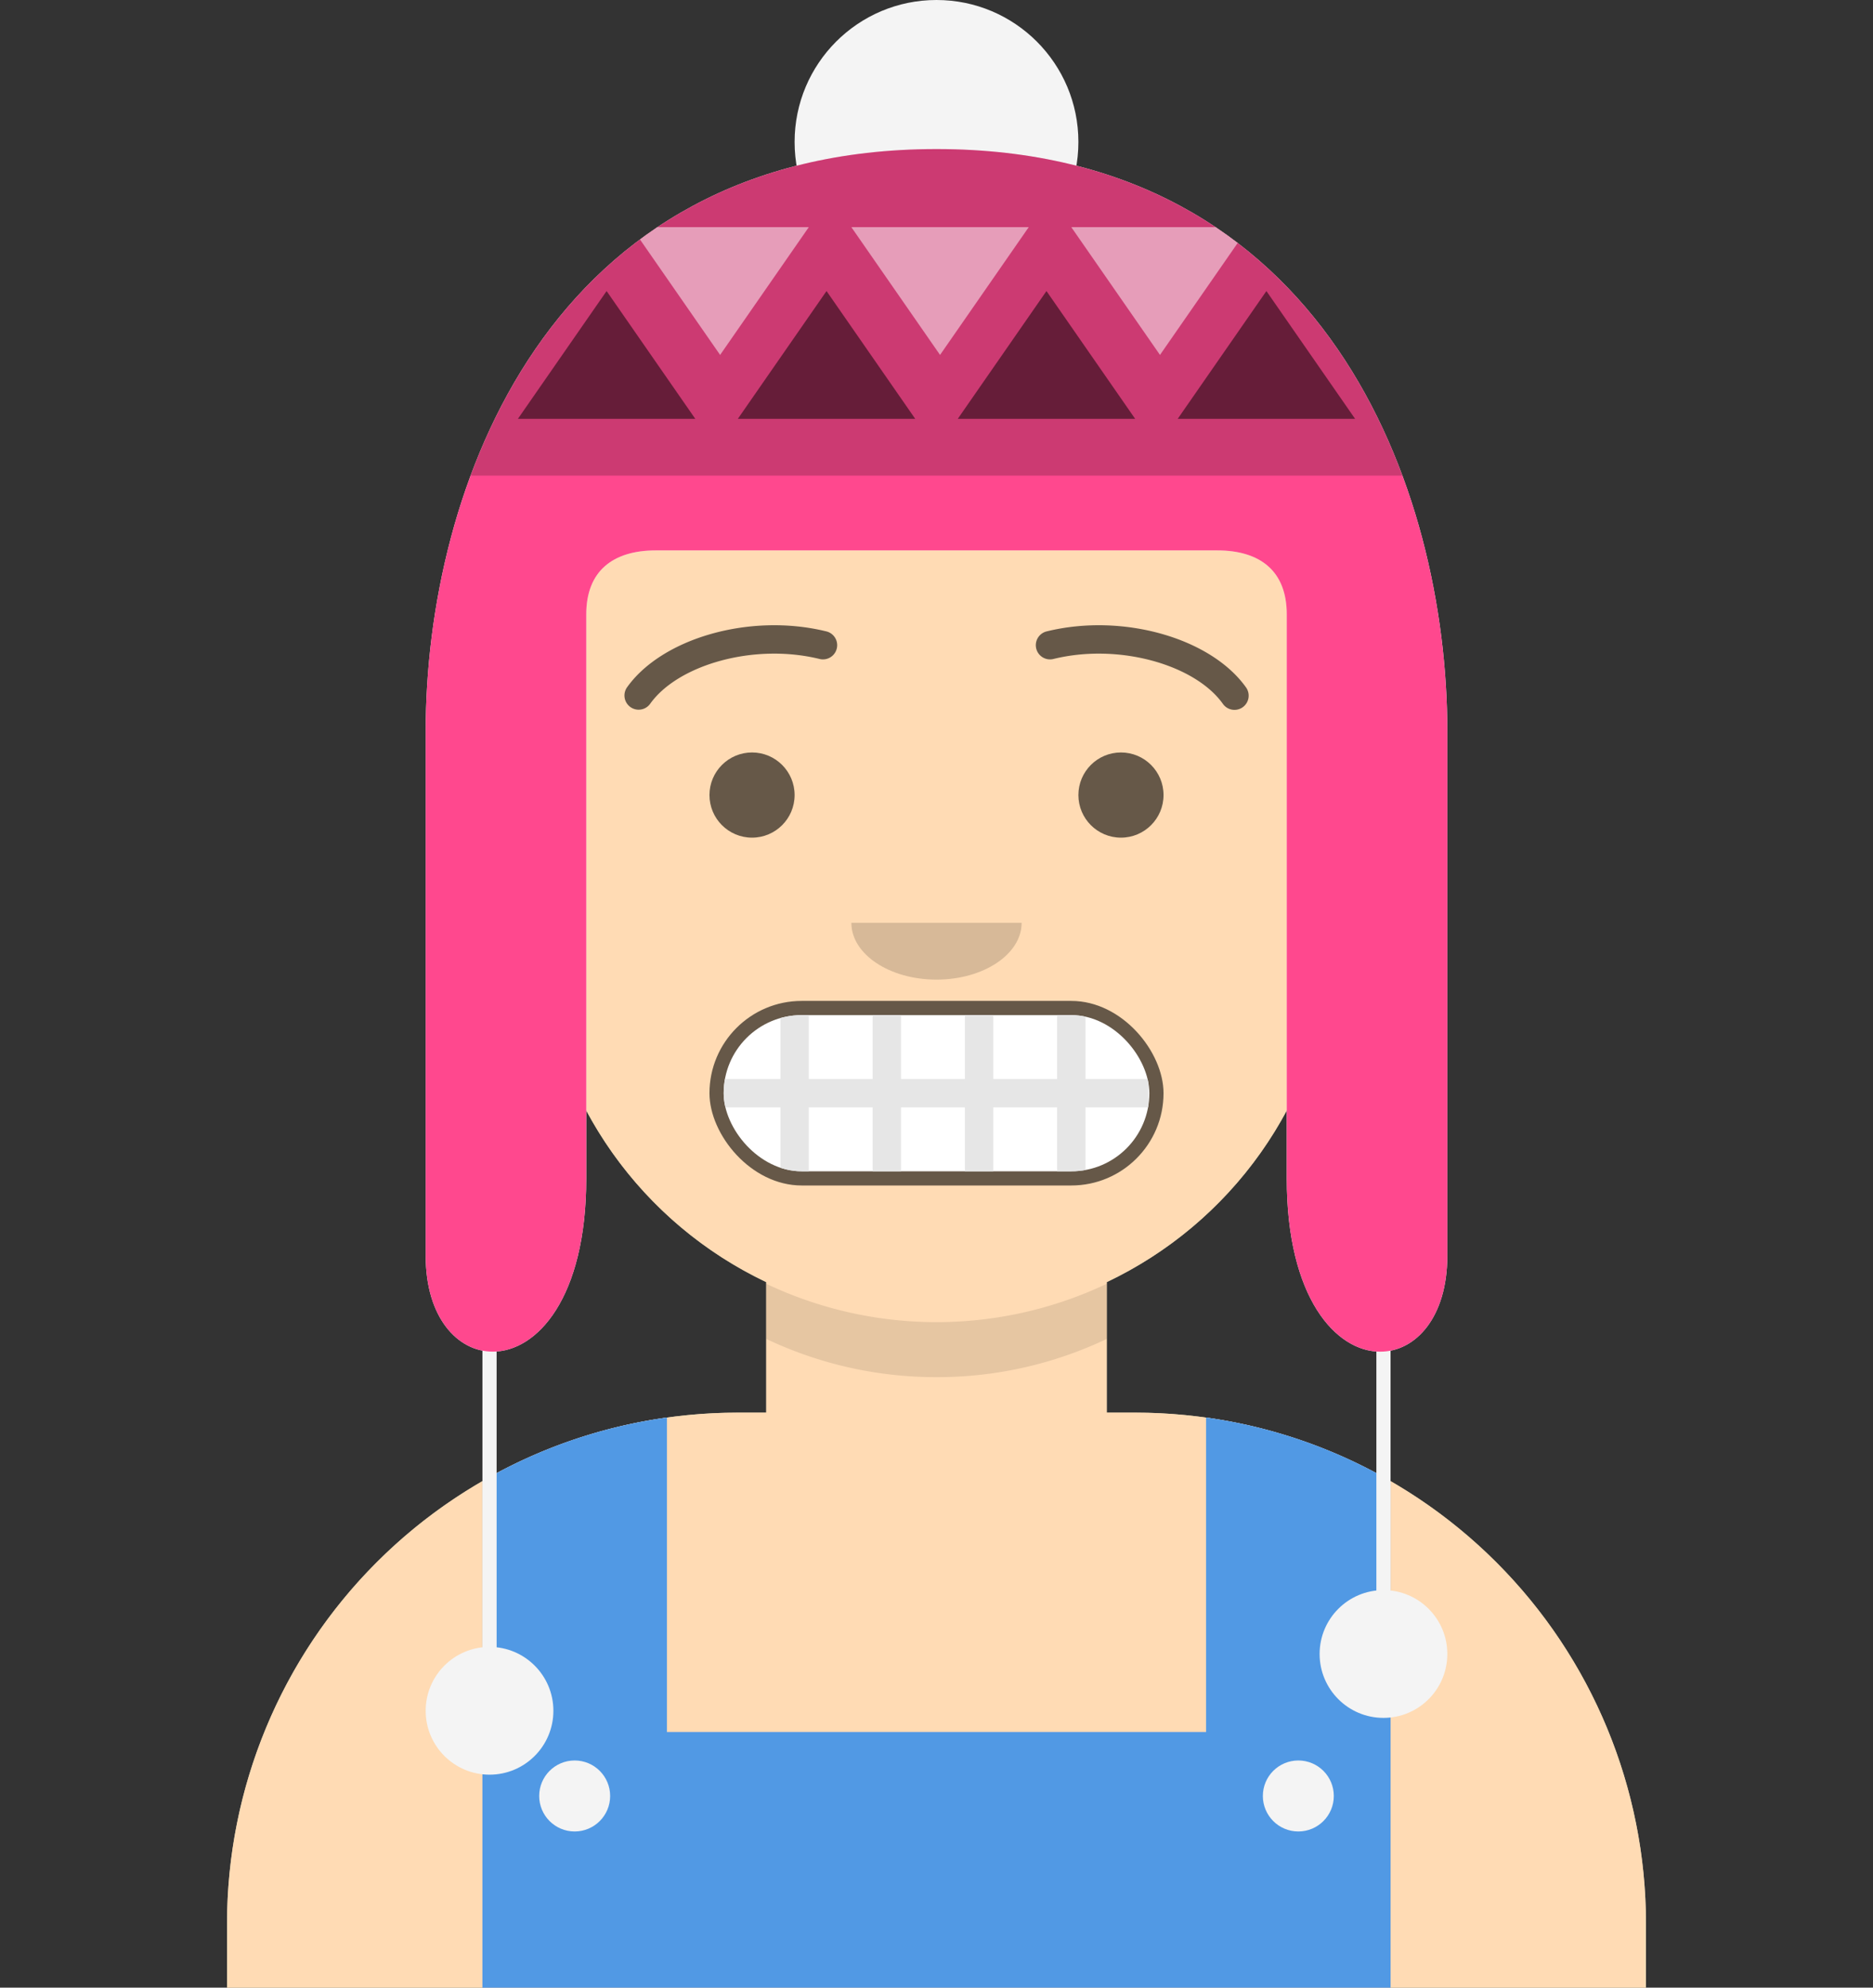 <svg xmlns="http://www.w3.org/2000/svg" xmlns:xlink="http://www.w3.org/1999/xlink" width="264" height="280" viewBox="0 0 264 280"><rect x="0" y="0" width="264" height="280" fill="#333333" stroke="none"/><defs><clipPath id="a"><path d="M0,244v-9a72,72,0,0,1,72-72h4V144.611a56.038,56.038,0,0,1-31.694-44.73A12,12,0,0,1,34,88V74A12,12,0,0,1,44,62.166V56a56,56,0,0,1,112,0v6.166A12,12,0,0,1,166,74V88a12,12,0,0,1-10.305,11.881A56.038,56.038,0,0,1,124,144.611V163h4a72,72,0,0,1,72,72v9Z" fill="#d0c6ac"/></clipPath><clipPath id="b"><path d="M102,80.312H0V8.944A71.536,71.536,0,0,1,26,0V44.312h76V0a71.536,71.536,0,0,1,26,8.943V80.312Z" transform="translate(68 29.688)" fill="#b7c1db"/></clipPath><clipPath id="c"><rect width="60" height="22" rx="11" transform="translate(24 9)" fill="#fff"/></clipPath><clipPath id="d"><rect width="264" height="280" fill="none"/></clipPath><clipPath id="e"><path d="M121.367,144.989V65.534c0-6.075-3.731-9-9.815-9H72V0c54.773,0,72,47.8,72,82.045v73.866c0,8.673-4.479,13.5-9.453,13.5C128.341,169.406,121.367,161.9,121.367,144.989ZM0,155.911V82.045C0,47.8,17.227,0,72,0V56.534H32.449c-6.084,0-9.815,2.925-9.815,9v79.455c0,16.908-6.975,24.416-13.18,24.417C4.479,169.406,0,164.583,0,155.911Z" transform="translate(0 21)" fill="#f4f4f4"/></clipPath></defs><g transform="translate(32 36)"><path d="M0,244v-9a72,72,0,0,1,72-72h4V144.611a56.038,56.038,0,0,1-31.694-44.73A12,12,0,0,1,34,88V74A12,12,0,0,1,44,62.166V56a56,56,0,0,1,112,0v6.166A12,12,0,0,1,166,74V88a12,12,0,0,1-10.305,11.881A56.038,56.038,0,0,1,124,144.611V163h4a72,72,0,0,1,72,72v9Z" fill="#d0c6ac"/><g clip-path="url(#a)"><g transform="translate(-32)"><rect width="264" height="244" fill="rgba(0,0,0,0)"/><rect width="244" height="244" fill="#ffdbb4"/></g><path d="M56,79A55.825,55.825,0,0,1,16.4,62.6,55.825,55.825,0,0,1,0,23V15.477a56,56,0,0,0,112-.451V23A56.063,56.063,0,0,1,77.8,74.6,55.65,55.65,0,0,1,56,79Z" transform="translate(44 79)" fill="rgba(0,0,0,0.1)"/></g></g><g transform="translate(0 170)"><path d="M102,80.312H0V8.944A71.536,71.536,0,0,1,26,0V44.312h76V0a71.536,71.536,0,0,1,26,8.943V80.312Z" transform="translate(68 29.688)" fill="#b7c1db"/><g clip-path="url(#b)"><rect width="264" height="110" fill="rgba(0,0,0,0)"/><rect width="264" height="110" fill="#5199e4"/></g><circle cx="5" cy="5" r="5" transform="translate(76 78)" fill="#f4f4f4"/><circle cx="5" cy="5" r="5" transform="translate(178 78)" fill="#f4f4f4"/></g><g transform="translate(76 82)"><g transform="translate(2 52)"><rect width="64" height="26" rx="13" transform="translate(22 7)" fill="rgba(0,0,0,0.6)"/><rect width="60" height="22" rx="11" transform="translate(24 9)" fill="#fff"/><g clip-path="url(#c)"><path d="M46.867,28V16h-9V28h-4V16h-9V28h-4V16h-9V28h-4V16h-8V12h8V0h4V12h9V0h4V12h9V0h4V12h9V0h4V12h8.866v4H50.867V28Z" transform="translate(24.133 6)" fill="#e6e6e6"/></g></g><g transform="translate(28 40)"><path d="M0,0C0,4.418,5.373,8,12,8h0c6.627,0,12-3.582,12-8" transform="translate(16 8)" fill="rgba(0,0,0,0.16)"/></g><g transform="translate(0 8)"><circle cx="6" cy="6" r="6" transform="translate(24 16)" fill="rgba(0,0,0,0.6)"/><circle cx="6" cy="6" r="6" transform="translate(76 16)" fill="rgba(0,0,0,0.6)"/></g><g transform="translate(12 6)"><path d="M3.63,11.08c3.915-5.509,14.648-8.6,23.893-6.327A2,2,0,1,0,28.477.868C17.741-1.768,5.312,1.809.37,8.763A2,2,0,0,0,3.63,11.08Z" transform="translate(0 0.078)" fill="rgba(0,0,0,0.6)"/><path d="M-3.63,11.08c-3.915-5.509-14.648-8.6-23.893-6.327a2,2,0,0,1-2.419-1.465A2,2,0,0,1-28.477.868C-17.741-1.768-5.312,1.809-.37,8.763a2,2,0,0,1-.472,2.789A2,2,0,0,1-3.63,11.08Z" transform="translate(88 0.078)" fill="rgba(0,0,0,0.6)"/></g></g><rect width="264" height="280" fill="none"/><g clip-path="url(#d)"><g transform="translate(-1)"><g transform="translate(61)"><g transform="translate(0 176)"><circle cx="9" cy="9" r="9" transform="translate(0 56)" fill="#f4f4f4"/><rect width="2" height="58" transform="translate(8)" fill="#f4f4f4"/></g><g transform="translate(126 168)"><circle cx="9" cy="9" r="9" transform="translate(0 56)" fill="#f4f4f4"/><rect width="2" height="58" transform="translate(8)" fill="#f4f4f4"/></g><circle cx="20" cy="20" r="20" transform="translate(52)" fill="#f4f4f4"/><path d="M121.367,144.989V65.534c0-6.075-3.731-9-9.815-9H72V0c54.773,0,72,47.8,72,82.045v73.866c0,8.673-4.479,13.5-9.453,13.5C128.341,169.406,121.367,161.9,121.367,144.989ZM0,155.911V82.045C0,47.8,17.227,0,72,0V56.534H32.449c-6.084,0-9.815,2.925-9.815,9v79.455c0,16.908-6.975,24.416-13.18,24.417C4.479,169.406,0,164.583,0,155.911Z" transform="translate(0 21)" fill="#f4f4f4"/><g clip-path="url(#e)"><g transform="translate(-2 19)"><rect width="149" height="172" fill="rgba(0,0,0,0)"/><rect width="149" height="172" fill="#ff488e"/></g><rect width="146" height="46" transform="translate(-1 21)" fill="rgba(0,0,0,0.2)"/><g transform="translate(29 32)"><path d="M12.5,0,25,18H0Z" transform="translate(25 18) rotate(180)" fill="rgba(255,255,255,0.5)"/><path d="M12.5,0,25,18H0Z" transform="translate(56 18) rotate(180)" fill="rgba(255,255,255,0.5)"/><path d="M12.5,0,25,18H0Z" transform="translate(87 18) rotate(180)" fill="rgba(255,255,255,0.5)"/></g><g transform="translate(13 41)"><path d="M12.5,0,25,18H0Z" fill="rgba(0,0,0,0.5)"/><path d="M12.5,0,25,18H0Z" transform="translate(31)" fill="rgba(0,0,0,0.5)"/><path d="M12.5,0,25,18H0Z" transform="translate(62)" fill="rgba(0,0,0,0.5)"/><path d="M12.5,0,25,18H0Z" transform="translate(93)" fill="rgba(0,0,0,0.5)"/></g></g></g></g></g></svg>